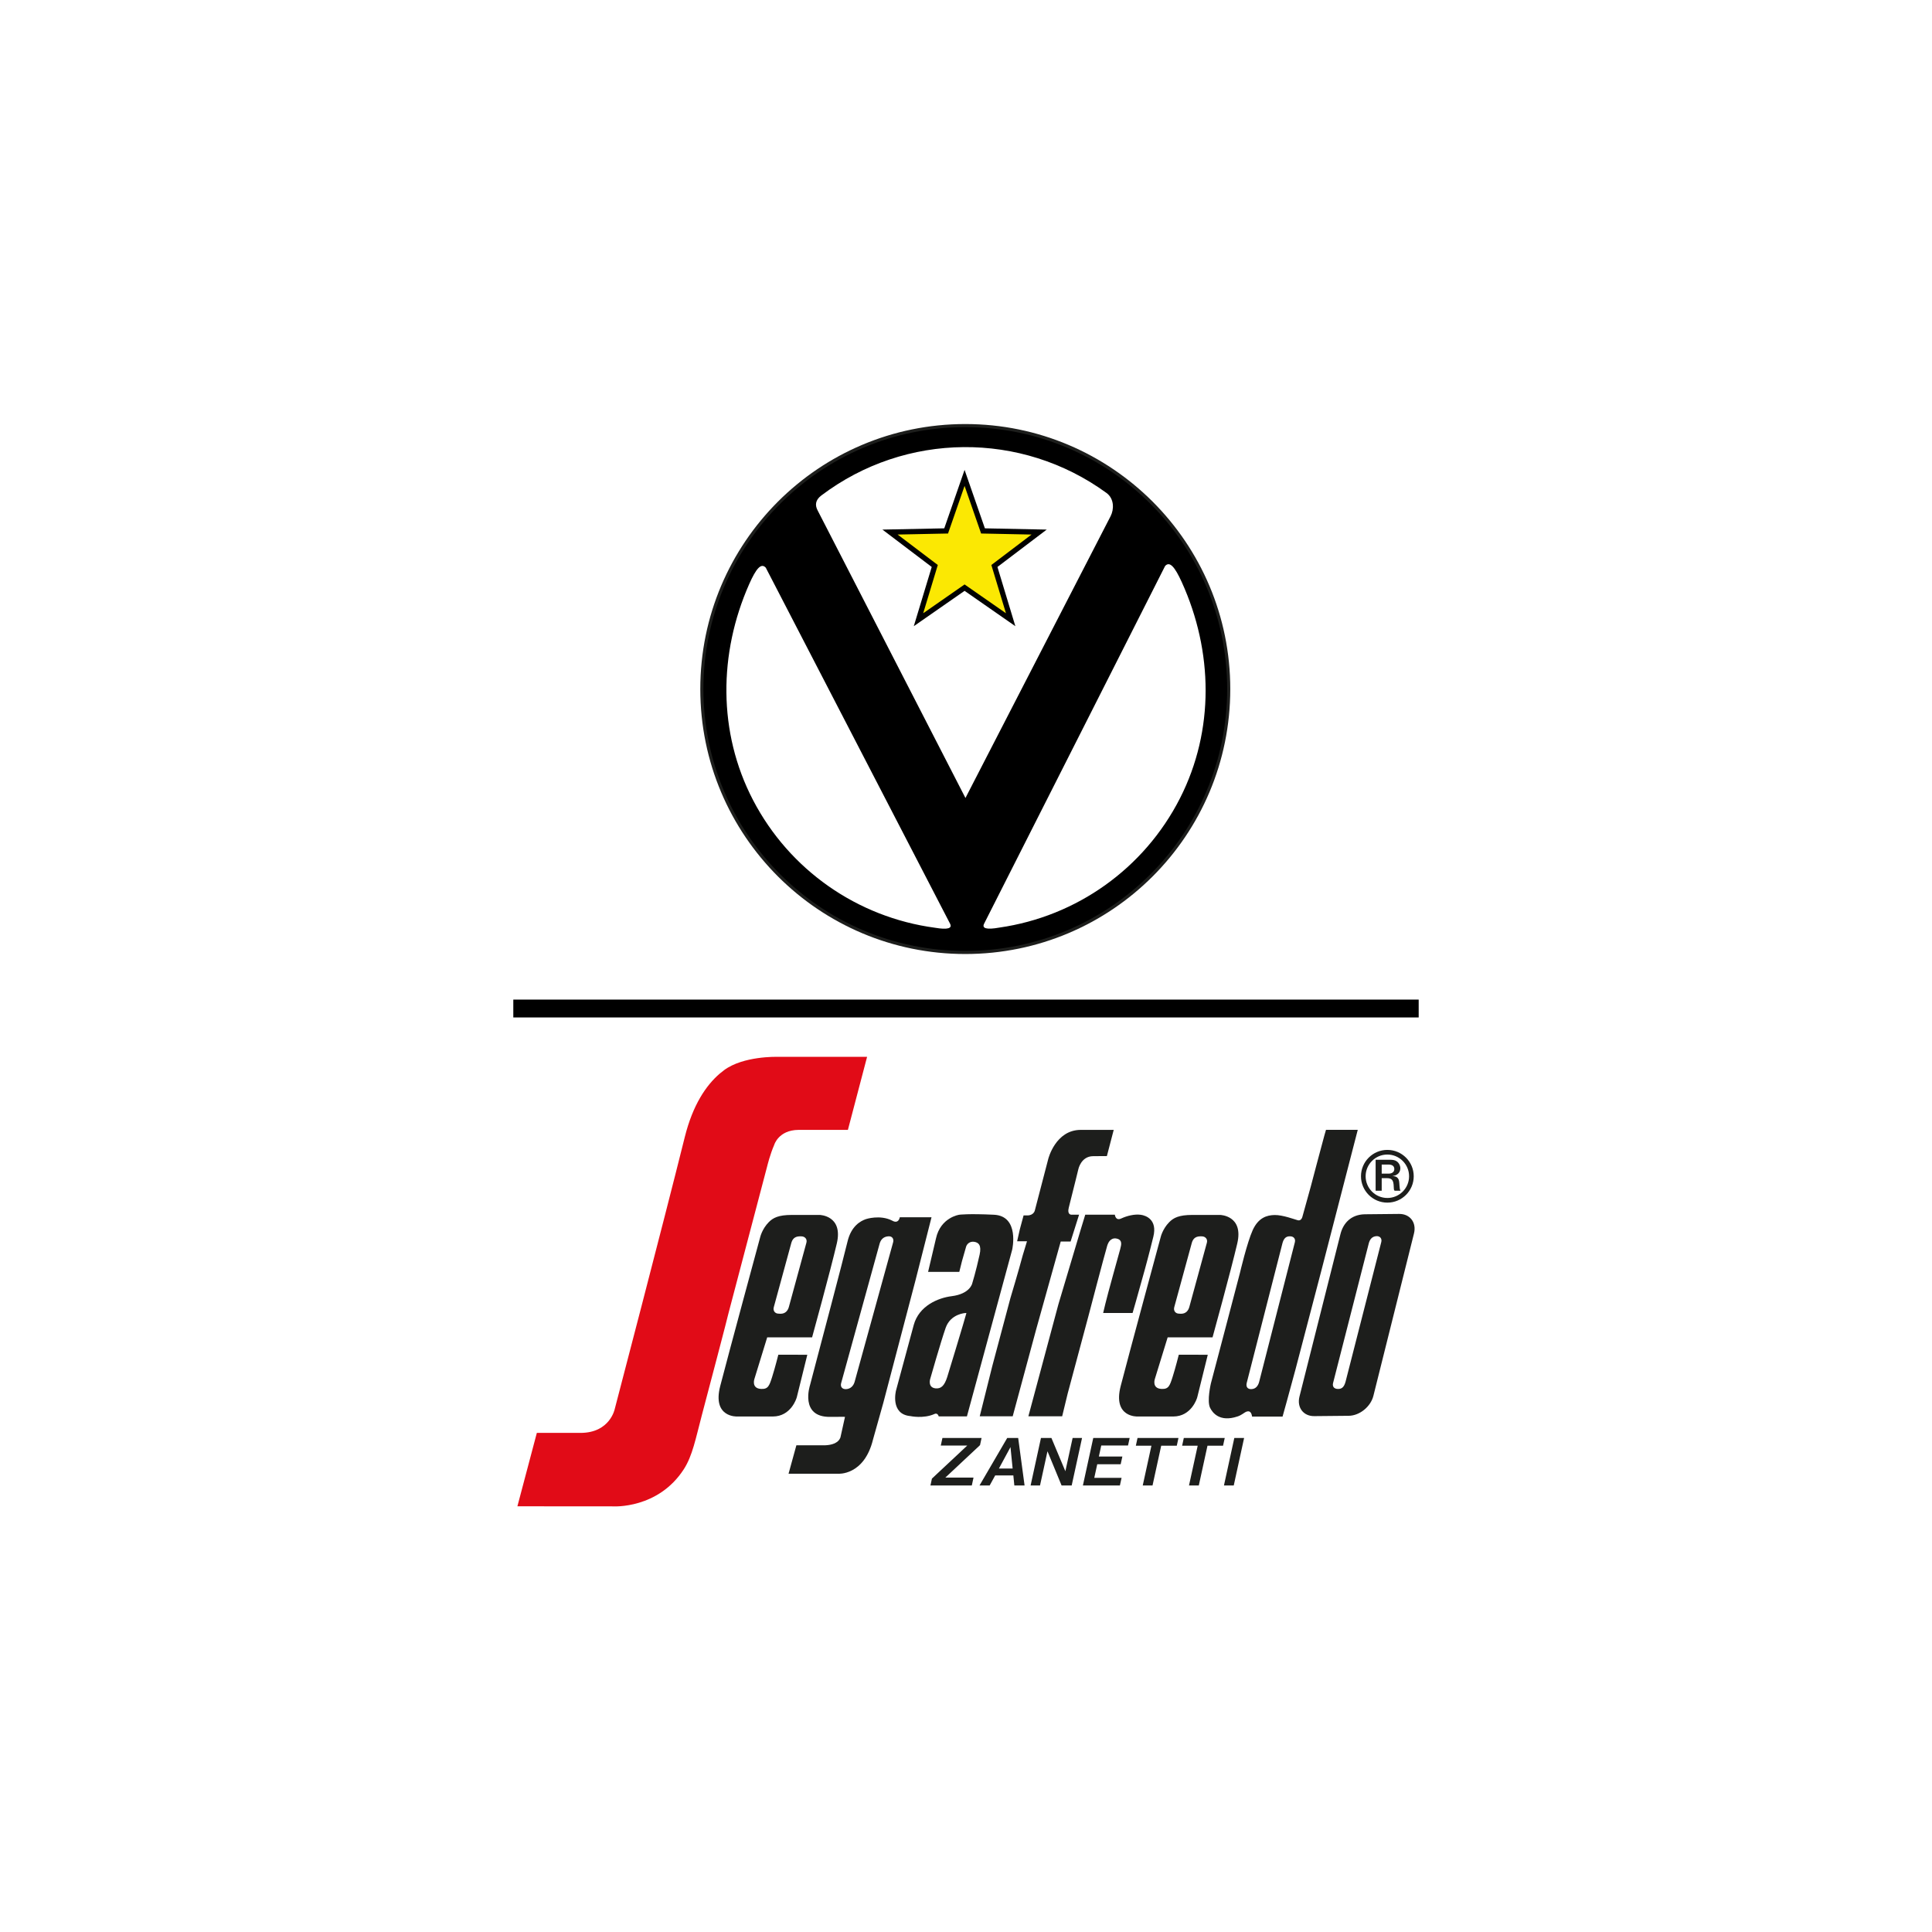 <svg xmlns="http://www.w3.org/2000/svg" xmlns:xlink="http://www.w3.org/1999/xlink" version="1.1" width="155.906pt" height="155.906pt" viewBox="0 0 155.906 155.906">
<defs>
<clipPath id="clip_189">
<path transform="matrix(1,0,0,-1,0,155.906)" d="M0 155.906H155.906V0H0Z"/>
</clipPath>
</defs>
<g>
<g id="layer_1" data-name="bg orange">
</g>
<g id="layer_1" data-name="BOXES">
</g>
<g id="layer_1" data-name="LOGOS">
<path transform="matrix(1,0,0,-1,77.838,47.679)" d="M0 0-4.098-2.852-2.651 1.927-6.63 4.943-1.639 5.044 0 9.76 1.639 5.044 6.629 4.943 2.652 1.927 4.098-2.852Z" fill="#010100"/>
<path transform="matrix(1,0,0,-1,77.838,47.163)" d="M0 0 3.339-2.323 2.161 1.57 5.402 4.027 1.335 4.11 0 7.952-1.335 4.11-5.402 4.027-2.161 1.57-3.338-2.323Z" fill="#fbe803"/>
<g clip-path="url(#clip_189)">
<path transform="matrix(1,0,0,-1,76.658,74.522)" d="M0 0C.218-.402-.187-.516-1.216-.343-7.462 .494-12.954 4.317-15.892 9.961-18.741 15.435-18.666 21.812-16.202 27.384-15.639 28.656-15.234 29.116-14.862 28.712ZM1.251 10.128-10.688 33.354C-10.892 33.75-10.872 34.166-10.381 34.537-3.59 39.673 5.768 39.743 12.628 34.745 13.272 34.276 13.24 33.404 12.967 32.874ZM2.764 0 17.361 28.847C17.729 29.255 18.14 28.798 18.714 27.531 21.229 21.982 21.362 15.606 18.564 10.106 15.677 4.435 10.22 .561 3.982-.332 2.955-.515 2.549-.403 2.764 0M22.495 18.92C22.495 30.66 12.977 40.178 1.238 40.178-10.504 40.178-20.021 30.66-20.021 18.92-20.021 7.179-10.504-2.339 1.238-2.339 12.977-2.339 22.495 7.179 22.495 18.92" fill-rule="evenodd"/>
<path transform="matrix(1,0,0,-1,99.154,55.603)" stroke-width=".25" stroke-linecap="butt" stroke-miterlimit="4" stroke-linejoin="miter" fill="none" stroke="#1d1e1c" d="M0 0C0-11.741-9.518-21.258-21.259-21.258-32.999-21.258-42.517-11.741-42.517 0-42.517 11.741-32.999 21.259-21.259 21.259-9.518 21.259 0 11.741 0 0Z"/>
<path transform="matrix(1,0,0,-1,0,155.906)" d="M114.483 73.801H41.422V75.242H114.483Z"/>
<path transform="matrix(1,0,0,-1,64.433,91.178)" d="M0 0C.414 .004 3.99 0 3.99 0L5.538 5.894H-1.732C-1.732 5.894-4.448 5.974-6.002 4.82L-6.362 4.533C-7.447 3.596-8.524 2.029-9.174-.582-10.946-7.701-14.821-22.508-14.821-22.508-14.821-22.508-15.193-24.452-17.595-24.452H-21.112L-22.681-30.375-14.94-30.381C-14.94-30.381-11.33-30.607-9.249-27.38-8.551-26.297-8.3-24.929-7.784-22.976-5.656-14.925-5.656-14.833-5.656-14.833L-2.513-2.895C-2.513-2.895-2.289-1.969-1.96-1.219-1.96-1.219-1.622-.015 0 0" fill="#e10b17" fill-rule="evenodd"/>
<path transform="matrix(1,0,0,-1,76.287,119.236)" d="M0 0 2.798 2.619 2.923 3.195H-.236L-.369 2.585H1.767L-1.083-.081-1.204-.639H2.134L2.273 0Z" fill="#1d1e1c"/>
<path transform="matrix(1,0,0,-1,81.774,119.063)" d="M0 0 .08-.812H.906L.39 3.023H-.495L-2.732-.812H-1.912L-1.466 0ZM-.058 .559H-1.165L-.231 2.286Z" fill="#1d1e1c" fill-rule="evenodd"/>
<path transform="matrix(1,0,0,-1,84.002,116.041)" d="M0 0-.836-3.834H-.077L.526-1.071 1.665-3.834H2.479L3.315 0H2.555L1.97-2.683 .844 0Z" fill="#1d1e1c"/>
<path transform="matrix(1,0,0,-1,87.386,119.875)" d="M0 0H2.986L3.121 .616H.918L1.158 1.715H3.049L3.185 2.337H1.288L1.482 3.229H3.642L3.774 3.834H.836Z" fill="#1d1e1c"/>
<path transform="matrix(1,0,0,-1,93.706,116.663)" d="M0 0H1.257L1.392 .622H-1.911L-2.047 0H-.79L-1.491-3.212H-.701Z" fill="#1d1e1c"/>
<path transform="matrix(1,0,0,-1,97.44,116.663)" d="M0 0H1.256L1.392 .622H-1.911L-2.046 0H-.79L-1.492-3.212H-.701Z" fill="#1d1e1c"/>
<path transform="matrix(1,0,0,-1,99.605,116.041)" d="M0 0-.836-3.834H-.046L.79 0Z" fill="#1d1e1c"/>
<path transform="matrix(1,0,0,-1,111.499,95.073)" d="M0 0H.405C.83 0 .955-.158 .972-.702 .979-.893 .976-.935 1.039-1.013H1.516C1.463-.9 1.451-.848 1.436-.615L1.422-.409C1.406-.169 1.364-.057 1.261 .041 1.166 .127 1.079 .154 .864 .168 1.071 .206 1.135 .229 1.253 .308 1.41 .408 1.504 .593 1.504 .792 1.504 1.013 1.387 1.241 1.207 1.361 1.067 1.455 .918 1.485 .625 1.485H-.491V-1.013H0ZM0 .364V1.099H.53C.853 1.099 1.017 .975 1.017 .731 1.017 .506 .838 .364 .556 .364Z" fill="#1d1e1c" fill-rule="evenodd"/>
<path transform="matrix(1,0,0,-1,89.021,105.953)" d="M0 0H1.353 2.375L2.622 .859 3.37 3.535C3.37 3.535 3.719 4.799 4.052 6.162 4.385 7.526 3.461 7.866 3.037 7.924 2.536 7.994 1.924 7.842 1.458 7.625 .993 7.409 .944 7.931 .944 7.931H-1.445L-1.833 6.659-3.613 .693-6.034-8.335H-3.307L-2.864-6.506-1.185-.238C-1.185-.238 .07 4.557 .328 5.431 .349 5.502 .377 5.565 .403 5.62 .403 5.62 .585 6.081 1.043 6.013 1.465 5.95 1.485 5.664 1.436 5.415 1.385 5.165 1.342 5.032 1.342 5.032 1.342 5.032 .295 1.274 .178 .743Z" fill="#1d1e1c" fill-rule="evenodd"/>
<path transform="matrix(1,0,0,-1,87.204,91.178)" d="M0 0H2.669L2.118-2.114C2.118-2.114 1.852-2.117 1.009-2.121 .016-2.127-.191-3.195-.191-3.195-.191-3.195-.436-4.221-.96-6.285-1.104-6.85-.752-6.844-.752-6.844H-.126L-.811-9.011H-1.608L-3.587-16.093-5.482-23.11H-8.142L-7.128-19.053-5.665-13.567C-5.665-13.567-5.015-11.405-4.674-10.126L-4.329-8.988H-5.119L-5.117-8.952-4.904-8.012-4.604-6.903H-4.304C-3.779-6.903-3.697-6.505-3.697-6.505L-2.612-2.341C-2.612-2.341-2.033-.006 0 0" fill="#1d1e1c" fill-rule="evenodd"/>
<path transform="matrix(1,0,0,-1,100.232,114.126)" d="M0 0C0 0 .105 .064 .231 .149 .338 .221 .479 .258 .573 .227 .775 .161 .806-.189 .806-.189H3.266L3.599 1.008 4.314 3.635 4.963 6.112 6.425 11.698 7.839 17.168 9.335 22.953H6.772C6.772 22.953 6.759 22.924 6.642 22.504 6.478 21.922 5.545 18.382 5.545 18.382L4.863 15.921C4.863 15.921 4.777 15.581 4.497 15.655 4.233 15.725 3.278 16.09 2.622 16.078 2.001 16.066 1.317 15.867 .856 14.857 .402 13.859-.175 11.399-.175 11.399L-1.322 7.026-2.518 2.487C-2.518 2.487-2.85 1.079-2.585 .526-2.394 .127-1.811-.657-.378-.181-.378-.181-.203-.133 0 0M3.89 14.359C4.147 14.354 4.334 14.173 4.258 13.875L1.38 2.623C1.304 2.325 1.123 2.033 .737 2.028 .457 2.024 .302 2.195 .37 2.512L3.248 13.764C3.324 14.062 3.464 14.39 3.89 14.359" fill="#1d1e1c" fill-rule="evenodd"/>
<path transform="matrix(1,0,0,-1,110.132,97.988)" d="M0 0 2.774 .028C3.656 .037 4.192-.671 3.971-1.552L.697-14.65C.476-15.531-.416-16.253-1.298-16.262L-4.072-16.289C-4.954-16.299-5.49-15.591-5.269-14.71L-1.964-1.608C-1.744-.727-1.124-.024 0 0M.964-1.764C1.223-1.761 1.407-1.95 1.331-2.248L-1.547-13.5C-1.68-14.005-1.9-14.106-2.189-14.095-2.47-14.083-2.632-13.909-2.556-13.611L.321-2.359C.397-2.061 .562-1.78 .964-1.764" fill="#1d1e1c" fill-rule="evenodd"/>
<path transform="matrix(1,0,0,-1,71.987,98.496)" d="M0 0C0 0 .944-.479 0 0-.972 .494-2.103 .119-2.103 .119-2.53-.027-3.3-.429-3.599-1.71-3.898-2.99-6.027-11.02-6.027-11.02L-6.623-13.287C-6.623-13.287-7.48-15.874-4.996-15.841-3.805-15.825-3.799-15.841-3.799-15.841L-4.151-17.43C-4.151-17.43-4.224-18.191-5.694-18.135H-7.722L-8.354-20.43H-4.364C-4.364-20.43-2.257-20.604-1.538-17.669L-.707-14.711 1.887-4.835 3.184 .269H.624C.624 .269 .538-.314 0 0M-.312-1.271C-.011-1.24 .166-1.457 .085-1.755L-3.02-13.008C-3.103-13.306-3.32-13.584-3.714-13.603-4.016-13.617-4.192-13.417-4.11-13.119L-1.005-1.866C-.923-1.568-.724-1.303-.312-1.271" fill="#1d1e1c" fill-rule="evenodd"/>
<path transform="matrix(1,0,0,-1,77.7,106.949)" d="M0 0C0 0-1.048-3.507-1.265-4.182-1.483-4.856-1.749-5.136-2.21-5.086-2.838-5.019-2.644-4.354-2.644-4.354-2.644-4.354-1.786-1.339-1.387-.2-.987 .938 .206 .992 .206 .992H.287ZM2.505 8.924C.411 9.024-.288 8.924-.288 8.924-.288 8.924-1.798 8.72-2.171 7.006L-2.806 4.311H-.288L-.071 5.183C.127 5.896 .165 6.021 .26 6.341 .33 6.576 .567 6.786 .902 6.741 1.275 6.691 1.518 6.456 1.353 5.709 1.055 4.346 .755 3.381 .755 3.381 .755 3.381 .585 2.537-.908 2.351-1.993 2.215-3.542 1.579-3.966 .023-4.443-1.723-5.396-5.264-5.396-5.264-5.396-5.264-5.891-7.179-4.233-7.325-4.233-7.325-3.188-7.553-2.3-7.159-2.3-7.159-2.049-7.012-1.947-7.35H.327L3.981 6.108C3.981 6.108 4.6 8.825 2.505 8.924" fill="#1d1e1c"/>
<path transform="matrix(1,0,0,-1,64.531,99.768)" d="M0 0 .164-.002C.42-.018 .624-.22 .543-.515L-.868-5.684C-.948-5.98-1.136-6.248-1.548-6.248L-1.703-6.239C-1.981-6.239-2.17-6.015-2.089-5.719L-.679-.55C-.597-.255-.436-.01 0 0M-.251-13.041C-.251-13.041-.685-14.539-2.172-14.539H-5.043C-5.043-14.539-7.073-14.641-6.411-12.08-5.749-9.519-3.188-.074-3.188-.074-3.188-.074-3.039 .591-2.496 1.142-2.151 1.492-1.717 1.727-.631 1.727H1.615C1.615 1.727 3.525 1.688 2.997-.573 2.468-2.835 1.002-8.153 1.002-8.153H-2.621L-3.654-11.513C-3.654-11.513-3.918-12.276-3.11-12.314-2.548-12.341-2.449-12.061-2.222-11.347-1.992-10.624-1.722-9.552-1.722-9.552L.616-9.557-.228-12.968Z" fill="#1d1e1c" fill-rule="evenodd"/>
<path transform="matrix(1,0,0,-1,96.847,99.768)" d="M0 0 .165-.002C.42-.018 .624-.22 .544-.515L-.868-5.684C-.948-5.98-1.136-6.248-1.547-6.248L-1.703-6.239C-1.98-6.239-2.169-6.015-2.089-5.719L-.678-.55C-.597-.255-.437-.01 0 0M-.25-13.041C-.25-13.041-.685-14.539-2.171-14.539H-5.042C-5.042-14.539-7.072-14.641-6.411-12.08-5.749-9.519-3.187-.074-3.187-.074-3.187-.074-3.038 .591-2.495 1.142-2.151 1.492-1.716 1.727-.63 1.727H1.615C1.615 1.727 3.526 1.688 2.997-.573 2.468-2.835 1.001-8.153 1.001-8.153H-2.621L-3.655-11.513C-3.655-11.513-3.918-12.276-3.111-12.314-2.548-12.341-2.449-12.061-2.222-11.347-1.991-10.624-1.722-9.552-1.722-9.552L.617-9.557-.228-12.968Z" fill="#1d1e1c" fill-rule="evenodd"/>
<path transform="matrix(1,0,0,-1,111.955,93.168)" d="M0 0C-.967 0-1.753-.786-1.753-1.753-1.753-2.719-.967-3.505 0-3.505 .966-3.505 1.753-2.719 1.753-1.753 1.753-.786 .966 0 0 0M0-3.88C-1.173-3.88-2.128-2.926-2.128-1.753-2.128-.579-1.173 .375 0 .375 1.173 .375 2.128-.579 2.128-1.753 2.128-2.926 1.173-3.88 0-3.88" fill="#1d1e1c"/>
</g>
</g>
</g>
</svg>
